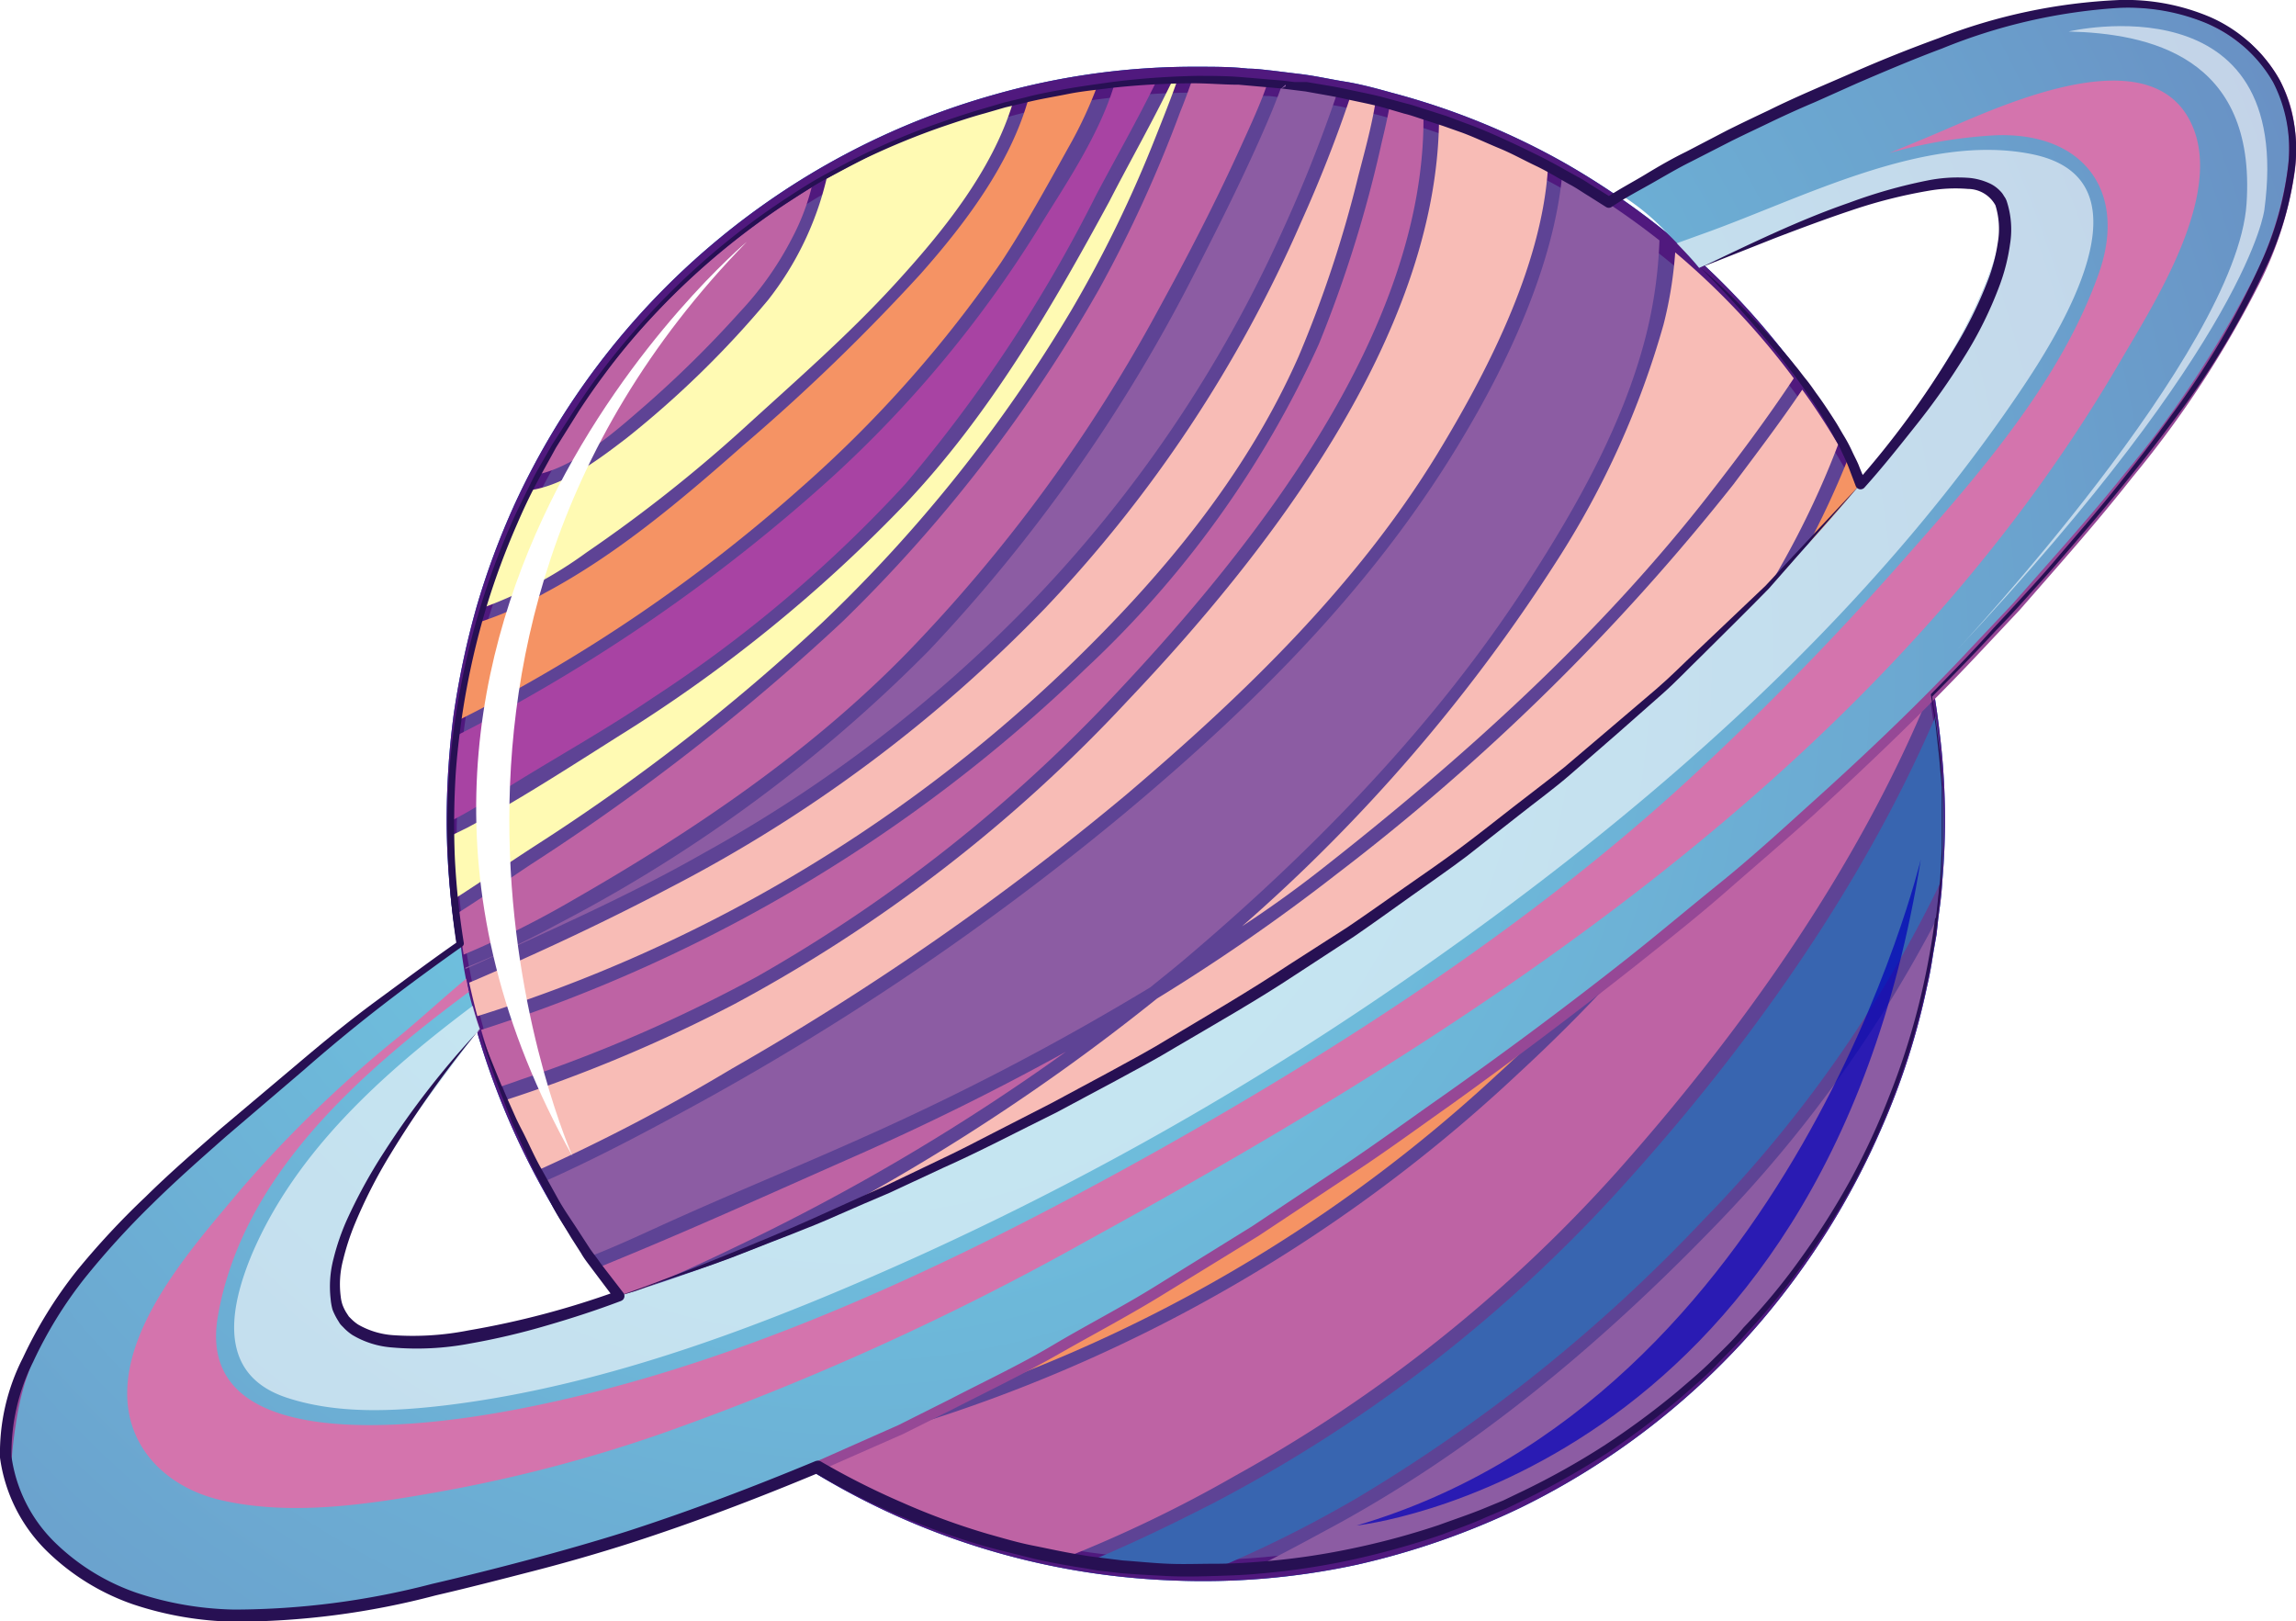 <svg xmlns="http://www.w3.org/2000/svg" xmlns:xlink="http://www.w3.org/1999/xlink" viewBox="0 0 145.83 102.97"><defs><style>.cls-1{mask:url(#mask);filter:url(#luminosity-noclip-5);}.cls-2,.cls-20,.cls-24,.cls-29,.cls-31,.cls-4,.cls-6{mix-blend-mode:multiply;}.cls-2{fill:url(#radial-gradient);}.cls-3{mask:url(#mask-2);}.cls-22,.cls-4{fill:url(#radial-gradient-2);}.cls-5{mask:url(#mask-4);filter:url(#luminosity-noclip-7);}.cls-6{fill:url(#radial-gradient-4);}.cls-7{isolation:isolate;}.cls-8{fill:#00b0ef;}.cls-9{fill:#0065d0;}.cls-10{fill:#5e4395;}.cls-11{fill:#50197e;}.cls-12{fill:#be63a4;}.cls-13{fill:#fffab3;}.cls-14{fill:#f59364;}.cls-15{fill:#8c5ca3;}.cls-16{fill:#f8bcb6;}.cls-17{fill:#3865b0;}.cls-18{fill:#a843a3;}.cls-19{mask:url(#mask-5);}.cls-20{fill:url(#radial-gradient-5);}.cls-21{mask:url(#mask-6);}.cls-22,.cls-25,.cls-28{mix-blend-mode:screen;}.cls-23{fill:url(#radial-gradient-7);}.cls-24{fill:#d474ad;}.cls-25,.cls-30{fill:#fff;}.cls-25{opacity:0.6;}.cls-26{fill:#964896;}.cls-27{mask:url(#mask-8);}.cls-28{fill:url(#radial-gradient-8);}.cls-29{fill:#271053;}.cls-30{mix-blend-mode:overlay;}.cls-31{fill:#0000b9;opacity:0.7;}.cls-32{filter:url(#luminosity-noclip-4);}.cls-33{filter:url(#luminosity-noclip-2);}.cls-34{filter:url(#luminosity-noclip);}</style><filter id="luminosity-noclip" x="28.6" y="-8316.77" width="94.72" height="32766" filterUnits="userSpaceOnUse" color-interpolation-filters="sRGB"><feFlood flood-color="#fff" result="bg"/><feBlend in="SourceGraphic" in2="bg"/></filter><mask id="mask" x="28.6" y="-8316.77" width="94.72" height="32766" maskUnits="userSpaceOnUse"><g class="cls-34"/></mask><radialGradient id="radial-gradient" cx="-19.88" cy="42.99" r="95.85" gradientTransform="matrix(0.99, 0.15, -0.15, 0.99, 49.99, -19.52)" gradientUnits="userSpaceOnUse"><stop offset="0"/><stop offset="0.37" stop-color="#020202"/><stop offset="0.51" stop-color="#090909"/><stop offset="0.6" stop-color="#141414"/><stop offset="0.68" stop-color="#252525"/><stop offset="0.75" stop-color="#3b3b3b"/><stop offset="0.8" stop-color="#575757"/><stop offset="0.86" stop-color="#777"/><stop offset="0.91" stop-color="#9d9d9d"/><stop offset="0.95" stop-color="#c8c8c8"/><stop offset="0.99" stop-color="#f6f6f6"/><stop offset="1" stop-color="#fff"/></radialGradient><filter id="luminosity-noclip-2" x="29.46" y="-8316.77" width="68.29" height="32766" filterUnits="userSpaceOnUse" color-interpolation-filters="sRGB"><feFlood flood-color="#fff" result="bg"/><feBlend in="SourceGraphic" in2="bg"/></filter><mask id="mask-2" x="29.46" y="-8316.77" width="68.29" height="32766" maskUnits="userSpaceOnUse"><g class="cls-33"/></mask><radialGradient id="radial-gradient-2" cx="117.92" cy="96.87" r="104.15" gradientTransform="translate(-2.39 1.43) rotate(-0.92)" xlink:href="#radial-gradient"/><filter id="luminosity-noclip-4" x="3.85" y="-8316.77" width="79.65" height="32766" filterUnits="userSpaceOnUse" color-interpolation-filters="sRGB"><feFlood flood-color="#fff" result="bg"/><feBlend in="SourceGraphic" in2="bg"/></filter><mask id="mask-4" x="3.85" y="-8316.77" width="79.65" height="32766" maskUnits="userSpaceOnUse"><g class="cls-32"/></mask><radialGradient id="radial-gradient-4" cx="34.61" cy="8.94" r="136.05" xlink:href="#radial-gradient"/><filter id="luminosity-noclip-5" x="28.6" y="5.04" width="94.72" height="94.72" filterUnits="userSpaceOnUse" color-interpolation-filters="sRGB"><feFlood flood-color="#fff" result="bg"/><feBlend in="SourceGraphic" in2="bg"/></filter><mask id="mask-5" x="28.6" y="5.04" width="94.72" height="94.72" maskUnits="userSpaceOnUse"><g class="cls-1"><path class="cls-2" d="M122.8,59.33A47.35,47.35,0,1,1,82.89,5.55,47.34,47.34,0,0,1,122.8,59.33Z"/></g></mask><radialGradient id="radial-gradient-5" cx="-19.88" cy="42.99" r="95.85" gradientTransform="matrix(0.99, 0.15, -0.15, 0.99, 49.99, -19.52)" gradientUnits="userSpaceOnUse"><stop offset="0" stop-color="#fff"/><stop offset="0.39" stop-color="#fefdfe"/><stop offset="0.53" stop-color="#f9f6fa"/><stop offset="0.63" stop-color="#f1ebf3"/><stop offset="0.71" stop-color="#e6daea"/><stop offset="0.78" stop-color="#d7c4dd"/><stop offset="0.85" stop-color="#c5a8ce"/><stop offset="0.9" stop-color="#af88bb"/><stop offset="0.95" stop-color="#9664a7"/><stop offset="1" stop-color="#7b3b8f"/><stop offset="1" stop-color="#79388e"/></radialGradient><mask id="mask-6" x="29.46" y="5.8" width="68.29" height="74.79" maskUnits="userSpaceOnUse"><g class="cls-3"><path class="cls-4" d="M97.63,14.34c-4.82-4.2-6.58-6.52-16.72-8.09-11.77-1.83-25,2-34.43,9.62A46.3,46.3,0,0,0,32.05,36a42.74,42.74,0,0,0-2.53,12C29.1,55.9,31,63.79,33.73,71.12a22.34,22.34,0,0,0,6.38,9.47,43.77,43.77,0,0,0,5.12-1.93c-1-5.36,1.47-10.51,3.31-15.56,1.26-3.47,2.82-7,1.69-10.71-1.18-3.93-6.58-3.45-8.87-6.17-2.12-2.53,1.12-7.06,2.63-9,3-3.86,6.19-4.78,10.79-3.42,8.27,2.45,9.49-10.15,16.48-10.4,2.19-.08,4,2.07,5.78,3a7.92,7.92,0,0,0,4.91.91c1.61-.16,3.22-1.64,4.38-2.64a42.59,42.59,0,0,1,7.33-5.08,33.73,33.73,0,0,0,4-2.19A15.27,15.27,0,0,0,97.63,14.34Z"/></g></mask><filter id="luminosity-noclip-6" x="29.46" y="5.8" width="68.29" height="74.79" filterUnits="userSpaceOnUse" color-interpolation-filters="sRGB"><feFlood flood-color="#fff" result="bg"/><feBlend in="SourceGraphic" in2="bg"/></filter><radialGradient id="radial-gradient-7" cx="54.15" cy="41.98" r="149.51" gradientUnits="userSpaceOnUse"><stop offset="0.06" stop-color="#6fc6e1"/><stop offset="0.23" stop-color="#6ebddc"/><stop offset="0.5" stop-color="#6ba3ce"/><stop offset="0.84" stop-color="#667ab8"/><stop offset="1" stop-color="#6365ad"/></radialGradient><filter id="luminosity-noclip-7" x="3.85" y="64.98" width="79.65" height="35.38" filterUnits="userSpaceOnUse" color-interpolation-filters="sRGB"><feFlood flood-color="#fff" result="bg"/><feBlend in="SourceGraphic" in2="bg"/></filter><mask id="mask-8" x="3.85" y="64.98" width="79.65" height="35.38" maskUnits="userSpaceOnUse"><g class="cls-5"><path class="cls-6" d="M81.59,70.6c-4.07,1.31-7.59,3.91-11.24,6.09q-5.88,3.53-12,6.61a98.65,98.65,0,0,1-27.08,8.75c-4.32.75-20.82,4-20.08-3.75C11.56,84,15.49,79.5,18,76.22c2.71-3.6,5.55-7.07,8.47-10.49.47-.54-.31-1-.78-.61-7.56,6.11-19,13.4-21.45,23.52C1.7,99,13.47,100.57,20.9,100.34c11.28-.38,21.81-4.62,32-9.1a169.34,169.34,0,0,0,15.87-8.13c4.83-2.77,10.35-5.52,14.17-9.63C84,72.3,83.61,70,81.59,70.6Z"/></g></mask><radialGradient id="radial-gradient-8" cx="34.61" cy="8.94" r="136.05" gradientTransform="matrix(0.99, 0.15, -0.15, 0.99, 49.99, -19.52)" gradientUnits="userSpaceOnUse"><stop offset="0" stop-color="#2b2b2b"/><stop offset="0.39" stop-color="#2d2d2d"/><stop offset="0.53" stop-color="#343434"/><stop offset="0.63" stop-color="#3f3f3f"/><stop offset="0.71" stop-color="#505050"/><stop offset="0.77" stop-color="#666"/><stop offset="0.84" stop-color="#828282"/><stop offset="0.89" stop-color="#a2a2a2"/><stop offset="0.94" stop-color="#c8c8c8"/><stop offset="0.99" stop-color="#f1f1f1"/><stop offset="1" stop-color="#fff"/></radialGradient></defs><g class="cls-7"><g id="Layer_2" data-name="Layer 2"><g id="Layer_1-2" data-name="Layer 1"><path class="cls-8" d="M122.9,59.34A47.35,47.35,0,1,1,83,5.57,47.35,47.35,0,0,1,122.9,59.34Z"/><path class="cls-9" d="M123,59.35l-.15.85c-.1.55-.2,1.38-.45,2.44a45.6,45.6,0,0,1-2.89,9A48.84,48.84,0,0,1,111.7,84.1,47.63,47.63,0,0,1,96.58,95.76a48.8,48.8,0,0,1-10.39,3.62,46.24,46.24,0,0,1-11.74,1,47.15,47.15,0,0,1-23.94-7.61A49.08,49.08,0,0,1,33,72.65a48.18,48.18,0,0,1-4.06-13.24,49.4,49.4,0,0,1-.57-7,51.7,51.7,0,0,1,.44-7,53.19,53.19,0,0,1,1.46-6.87A49.12,49.12,0,0,1,32.7,32,47.76,47.76,0,0,1,63.19,6a46.26,46.26,0,0,1,12.9-1.76c1.07,0,2.13,0,3.18.12.53,0,1,.07,1.58.13l1.55.19c1.09.12,2,.34,3,.5s2,.43,3,.71a46.46,46.46,0,0,1,10.94,4.44,48.8,48.8,0,0,1,8.89,6.5A48,48,0,0,1,123.2,46.58a45,45,0,0,1,.16,9.45c-.06,1.09-.21,1.91-.27,2.48S123,59.35,123,59.35Zm-.16,0s0-.29.1-.85.2-1.38.24-2.47a44.62,44.62,0,0,0-.27-9.39,41.21,41.21,0,0,0-1.36-6.57,45.46,45.46,0,0,0-2.81-7.36A47.7,47.7,0,0,0,88,7.43c-.94-.27-1.9-.45-2.87-.67l-1.5-.26-.75-.12-.73-.09-1.5-.19c-.51,0-1-.07-1.53-.11-1-.09-2-.09-3.07-.11a46.91,46.91,0,0,0-6.23.42c-1,.12-2.08.34-3.12.51s-2.09.44-3.12.75a47.11,47.11,0,0,0-34,38,54.24,54.24,0,0,0-.57,6.87,45.72,45.72,0,0,0,4.35,20A46.32,46.32,0,0,0,51,92.07c.91.6,1.87,1.08,2.8,1.61s1.9,1,2.89,1.37a47.39,47.39,0,0,0,5.9,2.15c1,.27,2,.55,3,.74.5.1,1,.22,1.49.31l1.52.25c1,.18,2,.26,3,.39s2,.16,3,.18a48,48,0,0,0,36.69-15.43A45,45,0,0,0,116,77.41a41.34,41.34,0,0,0,3.2-5.89,45.33,45.33,0,0,0,3-8.91c.27-1.06.37-1.89.48-2.44S122.82,59.33,122.82,59.33Z"/><path class="cls-10" d="M122.9,59.34A47.35,47.35,0,1,1,83,5.57,47.35,47.35,0,0,1,122.9,59.34Z"/><path class="cls-11" d="M123,59.35l-.15.85c-.1.55-.2,1.38-.45,2.44a45.6,45.6,0,0,1-2.89,9A48.84,48.84,0,0,1,111.7,84.1,47.63,47.63,0,0,1,96.58,95.76a48.8,48.8,0,0,1-10.39,3.62,46.24,46.24,0,0,1-11.74,1,47.15,47.15,0,0,1-23.94-7.61A49.08,49.08,0,0,1,33,72.65a48.18,48.18,0,0,1-4.06-13.24,49.4,49.4,0,0,1-.57-7,51.7,51.7,0,0,1,.44-7,53.19,53.19,0,0,1,1.46-6.87A49.12,49.12,0,0,1,32.7,32,47.76,47.76,0,0,1,63.19,6a46.26,46.26,0,0,1,12.9-1.76c1.07,0,2.13,0,3.18.12.53,0,1,.07,1.58.13l1.55.19c1.09.12,2,.34,3,.5s2,.43,3,.71a46.46,46.46,0,0,1,10.94,4.44,48.8,48.8,0,0,1,8.89,6.5A48,48,0,0,1,123.2,46.58a45,45,0,0,1,.16,9.45c-.06,1.09-.21,1.91-.27,2.48S123,59.35,123,59.35Zm-.16,0s0-.29.1-.85.2-1.38.24-2.47a44.62,44.62,0,0,0-.27-9.39,41.21,41.21,0,0,0-1.36-6.57,45.46,45.46,0,0,0-2.81-7.36A47.7,47.7,0,0,0,88,7.43c-.94-.27-1.9-.45-2.87-.67l-1.5-.26-.75-.12-.73-.09-1.5-.19c-.51,0-1-.07-1.53-.11-1-.09-2-.09-3.07-.11a46.91,46.91,0,0,0-6.23.42c-1,.12-2.08.34-3.12.51s-2.09.44-3.12.75a47.11,47.11,0,0,0-34,38,54.24,54.24,0,0,0-.57,6.87,45.72,45.72,0,0,0,4.35,20A46.32,46.32,0,0,0,51,92.07c.91.6,1.87,1.08,2.8,1.61s1.9,1,2.89,1.37a47.39,47.39,0,0,0,5.9,2.15c1,.27,2,.55,3,.74.5.1,1,.22,1.49.31l1.52.25c1,.18,2,.26,3,.39s2,.16,3,.18a48,48,0,0,0,36.69-15.43A45,45,0,0,0,116,77.41a41.34,41.34,0,0,0,3.2-5.89,45.33,45.33,0,0,0,3-8.91c.27-1.06.37-1.89.48-2.44S122.82,59.33,122.82,59.33Z"/><path class="cls-12" d="M40.8,25.91A69.87,69.87,0,0,0,47,19.81a20.51,20.51,0,0,0,3.31-4.69,14.39,14.39,0,0,0,1.24-3.22A47.33,47.33,0,0,0,34.29,30.1C36.71,29.53,39.23,27.27,40.8,25.91Z"/><path class="cls-13" d="M37.25,35.09a92.34,92.34,0,0,0,10-7.9c3.29-3,6.62-5.9,9.61-9.17S63,10.89,64.33,6.54A47.19,47.19,0,0,0,52.5,11.35a19.89,19.89,0,0,1-3.72,7.71,61.88,61.88,0,0,1-9,8.78c-1.65,1.26-3.79,2.91-6,3.28a47,47,0,0,0-3,7.44A26.55,26.55,0,0,0,37.25,35.09Z"/><path class="cls-14" d="M50.85,31A77.43,77.43,0,0,0,63.58,16.67c1.54-2.34,2.89-4.79,4.24-7.23a27.19,27.19,0,0,0,1.88-4c-1.47.21-2.93.47-4.37.81-1.17,4.19-4.07,8-6.87,11.16a127.58,127.58,0,0,1-11.28,10.9c-3.9,3.44-8,6.92-12.61,9.37A22.08,22.08,0,0,1,30.5,39.5a48.59,48.59,0,0,0-1.29,6c0,.06,0,.14,0,.2A100.22,100.22,0,0,0,50.85,31Z"/><path class="cls-13" d="M34,53.71A127,127,0,0,0,52.22,39.55,93.27,93.27,0,0,0,68.05,19.7a78.55,78.55,0,0,0,5.35-11c.47-1.18.94-2.36,1.37-3.57h-.31c-1.26,2.61-2.71,5.15-4,7.66C66.79,19.56,62.83,26.37,57.5,32a93.55,93.55,0,0,1-18.12,14.7c-3.17,2-6.38,4.09-9.68,5.86l-1,.49c0,1.34.11,2.68.23,4C30.65,55.94,32.32,54.8,34,53.71Z"/><path class="cls-15" d="M83,5.57c-.52-.08-1-.15-1.57-.2-.19.57-.42,1.13-.64,1.68-1.49,3.56-3.25,7.05-5,10.47a102.32,102.32,0,0,1-16.8,23.81A94.16,94.16,0,0,1,35.56,58.62c-1.86,1-3.87,2-6,2.84a.31.31,0,0,1,0,.08c.94-.4,1.85-.84,2.75-1.24,4.2-1.92,8.38-3.83,12.39-6.12a88.27,88.27,0,0,0,21-16.13A83.2,83.2,0,0,0,81.35,14.89a92.26,92.26,0,0,0,3.59-9C84.29,5.78,83.64,5.67,83,5.57Z"/><path class="cls-12" d="M36.4,57.16c7.64-4.38,15.08-9.4,21.25-15.74a98.81,98.81,0,0,0,15.9-21.71c1.91-3.48,3.73-7,5.38-10.66.54-1.19,1.13-2.46,1.58-3.77a45.47,45.47,0,0,0-4.79-.2c-.24.67-.48,1.35-.75,2a83.27,83.27,0,0,1-5.14,11.25A94.43,94.43,0,0,1,53.51,39.48,140.73,140.73,0,0,1,33.66,54.94c-1.5,1-3,2.05-4.6,3.06.1.89.25,1.77.39,2.63A59.24,59.24,0,0,0,36.4,57.16Z"/><path class="cls-16" d="M67.68,42.51c6-5.76,11.41-12.19,14.8-19.87a75.14,75.14,0,0,0,3.78-11.41c.4-1.55.85-3.15,1.11-4.78-.51-.13-1-.26-1.58-.37a85.36,85.36,0,0,1-3.14,8A84.67,84.67,0,0,1,66.37,38.64a91.38,91.38,0,0,1-23.74,17.7c-4.06,2.14-8.22,4.09-12.42,5.9l-.41.17c.16.72.33,1.43.52,2.13A95,95,0,0,0,67.68,42.51Z"/><path class="cls-12" d="M90.41,7.29c-.71-.22-1.42-.43-2.13-.62-.15.79-.33,1.59-.52,2.37a79.38,79.38,0,0,1-4,12.83A64.79,64.79,0,0,1,68.94,42.48,98.43,98.43,0,0,1,30.56,65.41c.35,1.22.75,2.43,1.19,3.62.45-.15.9-.3,1.33-.46a94.79,94.79,0,0,0,15-6.54A96.61,96.61,0,0,0,71,43.92C79.66,34.71,90.57,20.93,90.41,7.29Z"/><path class="cls-16" d="M55.44,82.31A154.25,154.25,0,0,0,83.75,66.23c13.55-9.86,27-22.15,33-38-.71-1.19-1.46-2.36-2.28-3.48-1.45,2.15-3,4.18-4.36,6A142.15,142.15,0,0,1,84.92,55.5a124.39,124.39,0,0,1-11.43,7.92,134.38,134.38,0,0,1-26,16.38c-2.33,1.1-4.83,2.26-7.42,3.33a52.87,52.87,0,0,0,3.81,4C47.83,85.63,51.69,84,55.44,82.31Z"/><path class="cls-14" d="M95.17,68.18a106.88,106.88,0,0,0,20.77-25.77c1.31-2.35,2.75-4.85,4.11-7.44a45.4,45.4,0,0,0-2.72-5.72c-6.18,15.37-19.15,27.53-32.43,37.2A155.78,155.78,0,0,1,55.57,83.22c-3.57,1.55-7.24,3.12-11,4.54a47.07,47.07,0,0,0,5.12,4A95.67,95.67,0,0,0,95.17,68.18Z"/><path class="cls-17" d="M76.94,99.75a77.3,77.3,0,0,0,9.29-4.63,102.25,102.25,0,0,0,22-17.68,81.33,81.33,0,0,0,15.09-21.53,47.52,47.52,0,0,0-.38-10.42c-4.72,11-12.08,21.2-19.67,29.61A93.08,93.08,0,0,1,77.12,95.44c-2.55,1.31-5.27,2.63-8.09,3.8l.1,0A46.9,46.9,0,0,0,76.94,99.75Z"/><path class="cls-15" d="M108.8,78c-7.28,7.51-15.4,14.31-24.68,19.25-1.36.74-2.86,1.54-4.43,2.33A47.36,47.36,0,0,0,122.9,59.34c0-.34.09-.68.13-1A83,83,0,0,1,108.8,78Z"/><path class="cls-12" d="M78.49,93.71A92.77,92.77,0,0,0,102.63,74.5c7.77-8.72,15.37-19.26,20-30.66A46.71,46.71,0,0,0,120.44,36c-.94,1.77-1.89,3.49-2.79,5.15a107.15,107.15,0,0,1-21.18,27A98.55,98.55,0,0,1,50.82,92.45,46.72,46.72,0,0,0,67.5,99,84.06,84.06,0,0,0,78.49,93.71Z"/><path class="cls-16" d="M83.79,55.32c9.07-7.1,17.86-15,24.94-24.14,1.67-2.15,3.49-4.57,5.2-7.15a47.6,47.6,0,0,0-7.53-8,25.71,25.71,0,0,1-.74,4.58,55.66,55.66,0,0,1-6.77,15,108.36,108.36,0,0,1-20,23.22C80.54,57.75,82.19,56.57,83.79,55.32Z"/><path class="cls-15" d="M41.81,77.92c4.38-2,8.81-3.79,13.19-5.76a164,164,0,0,0,18.06-9.45c.75-.61,1.51-1.21,2.24-1.83C83.49,53.94,91.23,46,97.07,36.94c3.07-4.75,6-9.95,7.43-15.46a29,29,0,0,0,.9-6.21,49,49,0,0,0-6.18-4.15c-.56,5.84-3.54,12-6.14,16.38C87.5,37,79.8,44.67,71.4,51.68a172.1,172.1,0,0,1-28,18.92c-2.94,1.6-5.87,3.13-8.89,4.47a47.29,47.29,0,0,0,3,4.72C39,79.21,40.43,78.55,41.81,77.92Z"/><path class="cls-12" d="M54.25,73.46c-4.85,2.14-9.69,4.34-14.58,6.36L38,80.51q.72,1,1.5,1.92c2.75-1.11,5.4-2.35,7.86-3.54A136.79,136.79,0,0,0,67.7,66.8Q61.13,70.43,54.25,73.46Z"/><path class="cls-16" d="M46.46,67.89a173,173,0,0,0,25.1-17.44C79,44.12,86.18,37.21,91.32,28.78c2.92-4.81,6.61-11.72,7-18.15a47,47,0,0,0-6.92-3c-.15,13.77-11,27.65-19.79,36.89A96.17,96.17,0,0,1,46.67,63.76a94.73,94.73,0,0,1-14.59,6.12,47.43,47.43,0,0,0,2.06,4.46A119.3,119.3,0,0,0,46.46,67.89Z"/><path class="cls-18" d="M32.8,49.67c2.89-1.78,5.84-3.43,8.65-5.34A84.27,84.27,0,0,0,57.54,30.7,92.27,92.27,0,0,0,69.62,12.39c1.26-2.38,2.63-4.78,3.84-7.25-.9.05-1.8.12-2.68.22-1,3.36-3.34,6.7-4.91,9.29A74.71,74.71,0,0,1,52.81,30.34,109.27,109.27,0,0,1,29.06,46.69a49.57,49.57,0,0,0-.34,5.41C30.13,51.38,31.47,50.49,32.8,49.67Z"/><g class="cls-19"><path class="cls-20" d="M122.8,59.33A47.35,47.35,0,1,1,82.89,5.55,47.34,47.34,0,0,1,122.8,59.33Z"/></g><g class="cls-21"><g class="cls-21"><path class="cls-22" d="M97.63,14.34c-4.82-4.2-6.58-6.52-16.72-8.09-11.77-1.83-25,2-34.43,9.62A46.3,46.3,0,0,0,32.05,36a42.74,42.74,0,0,0-2.53,12C29.1,55.9,31,63.79,33.73,71.12a22.34,22.34,0,0,0,6.38,9.47,43.77,43.77,0,0,0,5.12-1.93c-1-5.36,1.47-10.51,3.31-15.56,1.26-3.47,2.82-7,1.69-10.71-1.18-3.93-6.58-3.45-8.87-6.17-2.12-2.53,1.12-7.06,2.63-9,3-3.86,6.19-4.78,10.79-3.42,8.27,2.45,9.49-10.15,16.48-10.4,2.19-.08,4,2.07,5.78,3a7.92,7.92,0,0,0,4.91.91c1.61-.16,3.22-1.64,4.38-2.64a42.59,42.59,0,0,1,7.33-5.08,33.73,33.73,0,0,0,4-2.19A15.27,15.27,0,0,0,97.63,14.34Z"/></g></g><path class="cls-23" d="M142.76,2.89c-6.61-5.79-18.52-.6-25.31,2.3A119.92,119.92,0,0,0,103,12.41a14.49,14.49,0,0,1,2.92,2.43c.71.7,1.37,1.43,2,2.17,4.55-1.94,9.1-3.86,13.8-5.4,2.88-.42,6.36-.21,5.34,3.57-1.14,4.29-3.51,8.1-6,11.7-5.87,8.47-14.15,15.58-22,22.15A184.06,184.06,0,0,1,72.63,67.16c-12.42,7.13-26,13.7-40.08,17-2.3.54-10.19,2.6-11-1-.92-4.3,2.61-9.35,5-12.58,1.3-1.76,2.58-3.5,3.9-5.23a24.42,24.42,0,0,1-1.2-5.47,112.72,112.72,0,0,0-9.41,7.21C15.06,71.23,9.28,75.77,5.32,80.69A19.82,19.82,0,0,0,.49,93.3a10.08,10.08,0,0,0,3.42,5.56c7.69,6.6,20.44,2.94,29.21.72C55.22,94,75.65,81.72,93.94,68.46c14.08-10.21,27.4-21.67,38.59-35C137.55,27.47,151.61,10.63,142.76,2.89Z"/><path class="cls-24" d="M13.84,83.59C15.35,74.9,22.47,68.42,29.78,63c-.07-.28-.11-.56-.17-.84-1.45,1.21-2.84,2.49-4.25,3.66a77.38,77.38,0,0,0-10,9.65c-2.83,3.39-7.21,8.2-7.28,12.92-.06,3.62,2.59,6.13,6,6.9,4.38,1,9.17.28,13.54-.49A92.78,92.78,0,0,0,42,91.06,173.57,173.57,0,0,0,69,78.83c25.31-13.89,50.83-30.4,65.68-55.9,2.15-3.69,6.56-10.52,4.54-15-2.51-5.61-11.78-1.37-15.66.3-1.18.51-2.37,1-3.56,1.49a31.23,31.23,0,0,1,6.59-1.12c5.67-.29,8.57,3.49,6.72,8.75-2.41,6.84-7.63,12.79-12.35,18.13A186.41,186.41,0,0,1,107.16,49.6C97.23,58.71,85.37,66.42,73.66,73,60.71,80.25,46.27,87.2,31.51,89.75,26.66,90.58,12.28,92.5,13.84,83.59Z"/><path class="cls-25" d="M21.59,83.18c-.92-4.3,2.61-9.35,5-12.58,1.3-1.76,2.58-3.5,3.9-5.23-.18-.49-.33-1-.46-1.49-5.76,4.33-11.21,9.23-14,15.71-1.45,3.45-2.27,7.67,2.12,9.16,3.22,1.08,6.82.9,10.14.51C38.7,88,49,84,58.48,79.71A198.78,198.78,0,0,0,89.9,61.78c14.47-10.06,28.43-22.18,38.38-36.89,2.5-3.7,8.71-13.5.77-15.1-6.83-1.38-14.67,2.86-21,5.1l-1.55.56c.48.52,1,1,1.42,1.56,4.55-1.94,9.1-3.86,13.8-5.4,2.88-.42,6.36-.21,5.34,3.57-1.14,4.29-3.51,8.1-6,11.7-5.87,8.47-14.15,15.58-22,22.15A184.06,184.06,0,0,1,72.63,67.16c-12.42,7.13-26,13.7-40.08,17C30.25,84.69,22.36,86.75,21.59,83.18Z"/><path class="cls-25" d="M131.39,2s14.41-3.41,12.43,11.33c0,0-.95,8.17-19.57,28,0,0,17.82-19,18.44-28.4S136.42,2.13,131.39,2Z"/><path class="cls-26" d="M29.26,59.9l-4.58,3.37c-.76.58-1.49,1.19-2.22,1.79l-2.2,1.8c-.74.6-1.44,1.23-2.17,1.84l-2.16,1.86c-1.44,1.23-2.88,2.48-4.26,3.76-.7.64-1.4,1.29-2.06,2s-1.34,1.34-2,2-1.25,1.42-1.87,2.14c-.31.34-.58.73-.87,1.11a13.47,13.47,0,0,0-.82,1.16,21,21,0,0,0-1.41,2.43c-.19.43-.4.85-.58,1.28L1.6,87.77A18,18,0,0,0,1,90.5,26.47,26.47,0,0,0,.7,93.31v-.06a10.1,10.1,0,0,0,1.42,3.3,10.39,10.39,0,0,0,2.51,2.57A15.42,15.42,0,0,0,11.25,102a27.63,27.63,0,0,0,7.27.28,57.84,57.84,0,0,0,7.25-1.15c2.39-.52,4.76-1.14,7.16-1.75L40,97.27c1.19-.32,2.33-.78,3.48-1.19l3.45-1.28C49.24,94,51.46,93,53.71,92l3.36-1.49,3.29-1.65c2.18-1.13,4.4-2.17,6.52-3.43s4.29-2.37,6.38-3.66l6.26-3.88,6.13-4.08c2-1.35,4-2.81,6-4.21,4-2.82,8-5.8,11.81-8.81,1.93-1.53,3.8-3.11,5.71-4.65s3.73-3.19,5.55-4.84C118.4,48,122,44.59,125.33,41l2.53-2.68,2.43-2.76c1.63-1.84,3.23-3.7,4.77-5.62a66.89,66.89,0,0,0,8.06-12.24,22.29,22.29,0,0,0,2.18-6.93,10.3,10.3,0,0,0-.15-3.59A7.58,7.58,0,0,0,143.56,4a4.29,4.29,0,0,0-.62-.66l-.31-.32-.36-.26a8,8,0,0,0-1.52-1l-.8-.4-.85-.29a9.82,9.82,0,0,0-1.76-.43,20.17,20.17,0,0,0-7.26.3A72.14,72.14,0,0,0,116.2,5.83,118.18,118.18,0,0,0,103,12.41a117.55,117.55,0,0,1,13.12-6.73A73.21,73.21,0,0,1,130,.65,20.18,20.18,0,0,1,137.4.28a10.28,10.28,0,0,1,1.82.44l.89.29.84.43a7.74,7.74,0,0,1,1.56,1l.4.29.33.33a5.23,5.23,0,0,1,.64.69,8.12,8.12,0,0,1,1.69,3.35,11,11,0,0,1,.19,3.74,23,23,0,0,1-2.21,7.08,66.18,66.18,0,0,1-8.09,12.37c-1.52,1.93-3.12,3.81-4.74,5.66l-2.43,2.78-2.53,2.69c-3.37,3.59-6.94,7-10.56,10.33-1.83,1.65-3.71,3.25-5.56,4.87s-3.78,3.14-5.71,4.68c-3.88,3.06-7.78,6-11.79,8.88-2,1.41-4,2.88-6.06,4.24l-6.15,4.08-6.3,3.87c-2.1,1.28-4.28,2.43-6.42,3.65s-4.36,2.29-6.55,3.41l-3.3,1.65L54,92.56c-2.27,1-4.49,2-6.84,2.82l-3.48,1.27a36,36,0,0,1-3.5,1.18l-7.09,2c-2.38.6-4.77,1.22-7.18,1.73a54.6,54.6,0,0,1-7.32,1.13,28.31,28.31,0,0,1-7.41-.3A12.94,12.94,0,0,1,9.34,102a10.84,10.84,0,0,1-1.76-.63,10.14,10.14,0,0,1-1.68-.84,10.14,10.14,0,0,1-1.54-1,10.68,10.68,0,0,1-2.6-2.68A10.45,10.45,0,0,1,.28,93.35v0a24.72,24.72,0,0,1,.28-2.86,22.29,22.29,0,0,1,.65-2.8l.49-1.36c.19-.44.39-.87.6-1.3A19.9,19.9,0,0,1,3.76,82.5c.27-.4.54-.79.84-1.16s.57-.76.89-1.11c.63-.71,1.23-1.46,1.91-2.13s1.32-1.37,2-2,1.38-1.31,2.09-1.94c1.4-1.28,2.86-2.5,4.31-3.73L18,68.59c.74-.61,1.45-1.24,2.19-1.83L22.41,65c.74-.59,1.47-1.19,2.23-1.77Z"/><g class="cls-27"><path class="cls-28" d="M81.59,70.6c-4.07,1.31-7.59,3.91-11.24,6.09q-5.88,3.53-12,6.61a98.65,98.65,0,0,1-27.08,8.75c-4.32.75-20.82,4-20.08-3.75C11.56,84,15.49,79.5,18,76.22c2.71-3.6,5.55-7.07,8.47-10.49.47-.54-.31-1-.78-.61-7.56,6.11-19,13.4-21.45,23.52C1.7,99,13.47,100.57,20.9,100.34c11.28-.38,21.81-4.62,32-9.1a169.34,169.34,0,0,0,15.87-8.13c4.83-2.77,10.35-5.52,14.17-9.63C84,72.3,83.61,70,81.59,70.6Z"/></g><path class="cls-29" d="M123.17,48.14l-.22-2c-.09-.65-.2-1.31-.31-2,0,0,0,0,0-.05,1.36-1.39,2.72-2.78,4-4.22.67-.71,1.33-1.43,2-2.16s1.31-1.44,1.94-2.19c1.27-1.48,2.54-2.95,3.76-4.47s2.42-3.06,3.55-4.64a53.09,53.09,0,0,0,5.87-10.06,20.51,20.51,0,0,0,1.54-5.57,9.29,9.29,0,0,0-.92-5.55,8.87,8.87,0,0,0-4.18-3.73,13,13,0,0,0-5.59-1,35.54,35.54,0,0,0-11.26,2.58c-1.82.68-3.61,1.44-5.4,2.21l-2.66,1.19q-1.35.57-2.67,1.2c-.87.42-1.75.83-2.62,1.26l-2.6,1.33c-.87.43-1.7.93-2.55,1.41s-1.69.92-2.5,1.47a.32.32,0,0,1-.34,0h0l-1.09-.69c-.37-.22-.72-.47-1.1-.68-.76-.41-1.48-.87-2.26-1.24s-1.53-.79-2.33-1.12-1.57-.7-2.38-1L91.66,8l-1.23-.4c-.41-.13-.81-.28-1.23-.38L88,6.87c-.83-.24-1.68-.39-2.52-.58s-1.7-.32-2.55-.48h0l-1.53-.19.26-.14a.36.36,0,0,0,0-.11l-.28.25-2.71-.24c-.9,0-1.8-.08-2.71-.09a49.13,49.13,0,0,0-5.43.3c-.9.12-1.81.2-2.7.38s-1.78.32-2.66.54l-1.32.31-1.31.38c-.88.24-1.74.53-2.6.82a47.05,47.05,0,0,0-5,2.05c-.82.41-1.62.84-2.41,1.26s-1.57.93-2.33,1.42a46,46,0,0,0-8.37,6.94,42.21,42.21,0,0,0-3.5,4.17c-.55.74-1.06,1.48-1.56,2.24l-1.45,2.32c-.43.79-.88,1.58-1.3,2.38s-.81,1.63-1.17,2.47a48,48,0,0,0-1.9,5.1,49.09,49.09,0,0,0-2,10.68,52,52,0,0,0-.06,5.44,49.12,49.12,0,0,0,.57,5.41.22.22,0,0,1-.1.21c-1.74,1.23-3.46,2.49-5.14,3.79S20.87,66.58,19.25,68l-4.87,4.16c-1.6,1.41-3.2,2.82-4.71,4.31a52.74,52.74,0,0,0-4.28,4.7A26.75,26.75,0,0,0,2.1,86.51a12.93,12.93,0,0,0-1.37,6,9.46,9.46,0,0,0,2.7,5.4,13.91,13.91,0,0,0,5.26,3.26,20.82,20.82,0,0,0,6.18,1.06,50.13,50.13,0,0,0,12.57-1.63c2.07-.48,4.14-1,6.2-1.55s4.1-1.13,6.13-1.77c4-1.29,8-2.81,12-4.47a.44.44,0,0,1,.34,0h0a48.5,48.5,0,0,0,5.19,2.62,43.92,43.92,0,0,0,5.46,2c.93.26,1.86.54,2.82.73s1.89.4,2.85.56l.73.12.7.09,1.45.18c1,.07,1.92.17,2.9.21s1.93,0,2.91,0,1.93-.05,2.9-.13a44.62,44.62,0,0,0,5.76-.82,48.28,48.28,0,0,0,5.61-1.51c.93-.34,1.83-.64,2.73-1l1.36-.56,1.31-.63a48.33,48.33,0,0,0,5.07-2.84,50,50,0,0,0,4.7-3.47c.73-.63,1.49-1.26,2.17-1.94s1.41-1.36,2-2.09a39.94,39.94,0,0,0,3.71-4.5,47.75,47.75,0,0,0,3.12-4.94A46.25,46.25,0,0,0,120,69.61a45.65,45.65,0,0,0,1.81-5.56,48.82,48.82,0,0,0,1.1-5.74l.16,0,0,0a.07.07,0,0,1-.1,0,.09.09,0,0,1,0-.07l.26-2.4v0l0,0v0l.1-1.94c0-.65,0-1.29,0-1.95s0-1.29,0-1.94Zm.09,0,.13,1.95c0,.65,0,1.3,0,1.94s0,1.3,0,1.95l-.08,2v0l0,0,0,0-.24,2.4-.15,0v0a.08.08,0,0,1,.15,0A47.93,47.93,0,0,1,117.83,75a48.36,48.36,0,0,1-3.11,5A41.61,41.61,0,0,1,111,84.6c-.64.75-1.35,1.42-2,2.11s-1.44,1.34-2.18,2a53.19,53.19,0,0,1-4.68,3.54A50.2,50.2,0,0,1,97,95.17l-1.33.65-1.34.57c-.89.41-1.85.73-2.75,1.08a51.51,51.51,0,0,1-5.68,1.59,46,46,0,0,1-5.84.88c-1,.1-2,.13-3,.16s-2,.05-2.94,0-2-.1-3-.19l-1.45-.17L69,99.62l-.71-.11c-1-.17-1.94-.34-2.9-.58s-1.91-.47-2.86-.73a47.8,47.8,0,0,1-5.55-2,47.28,47.28,0,0,1-5.26-2.68l.34,0c-4,1.67-8,3.19-12,4.48-2,.64-4.11,1.25-6.17,1.78s-4.14,1.07-6.22,1.55A50.23,50.23,0,0,1,14.85,103a21.44,21.44,0,0,1-6.39-1.1,14.69,14.69,0,0,1-5.54-3.44A10.23,10.23,0,0,1,0,92.58a13.3,13.3,0,0,1,1.46-6.35,27.83,27.83,0,0,1,3.4-5.5A50.16,50.16,0,0,1,9.26,76C10.78,74.5,12.4,73.1,14,71.7l4.9-4.13c1.63-1.38,3.28-2.74,5-4s3.43-2.55,5.19-3.77L29,60a52.56,52.56,0,0,1-.54-5.46A50.29,50.29,0,0,1,28.54,49,49.22,49.22,0,0,1,30.6,38.27a48.65,48.65,0,0,1,1.93-5.13c.37-.83.79-1.64,1.19-2.47s.89-1.6,1.33-2.4L36.51,26c.51-.76,1-1.51,1.57-2.25a50.45,50.45,0,0,1,3.53-4.19,46.7,46.7,0,0,1,8.38-7c.76-.5,1.54-1,2.33-1.43s1.61-.87,2.43-1.28a44,44,0,0,1,5.07-2.1c.86-.3,1.73-.59,2.6-.84l1.32-.39,1.33-.32c.89-.24,1.79-.4,2.69-.56s1.81-.28,2.71-.41A50.24,50.24,0,0,1,76,4.82c.91,0,1.83,0,2.74.07l2.74.23-.28.25a.2.2,0,0,1,0-.11.26.26,0,0,1,.26-.14l.76.09.39,0,.19,0H83c.85.15,1.7.27,2.56.46s1.71.34,2.55.58l1.27.34c.42.1.83.26,1.24.38l1.25.4,1.23.46c.81.29,1.62.64,2.41,1s1.58.74,2.36,1.13,1.54.83,2.3,1.25c.39.2.75.45,1.12.68l1.11.69H102c.8-.55,1.68-1,2.52-1.51s1.69-1,2.57-1.43l2.59-1.35c.88-.44,1.76-.86,2.65-1.28,1.75-.87,3.55-1.61,5.35-2.4s3.6-1.51,5.44-2.18A35.74,35.74,0,0,1,134.63,0a13.7,13.7,0,0,1,5.81,1.11,9.41,9.41,0,0,1,4.37,4,9.73,9.73,0,0,1,.92,5.81,20.45,20.45,0,0,1-1.62,5.65,52.71,52.71,0,0,1-6,10.06c-2.32,3.14-4.82,6.13-7.39,9.08-.63.74-1.29,1.45-1.94,2.18s-1.31,1.45-2,2.15c-1.32,1.43-2.69,2.82-4.06,4.21v0c.1.66.21,1.32.3,2Z"/><path class="cls-29" d="M108,17c1.1.93,2.13,1.94,3.14,3s2,2.1,2.89,3.23c.23.27.44.57.67.85s.43.57.64.87c.43.58.83,1.19,1.22,1.8.2.31.37.63.56.94s.36.63.53,1,.33.64.46,1l.41,1-.56-.12A57.69,57.69,0,0,0,124,22.34a26.59,26.59,0,0,0,2.26-4.53,11.33,11.33,0,0,0,.63-2.4,5.09,5.09,0,0,0-.15-2.37A2,2,0,0,0,125,12a9.81,9.81,0,0,0-2.47.11,31.92,31.92,0,0,0-4.94,1.25c-1.62.54-3.22,1.14-4.82,1.75Zm0,0c3.09-1.47,6.2-3,9.44-4.12a32.39,32.39,0,0,1,5-1.42,9.73,9.73,0,0,1,2.65-.16,4,4,0,0,1,1.35.38,2.2,2.2,0,0,1,.6.45,1.28,1.28,0,0,1,.24.32,1.13,1.13,0,0,1,.18.34,5.79,5.79,0,0,1,.21,2.7,12.4,12.4,0,0,1-.64,2.57,24.75,24.75,0,0,1-2.31,4.67c-.91,1.47-1.91,2.88-3,4.25s-2.14,2.7-3.31,4a.33.33,0,0,1-.47,0,.35.35,0,0,1-.08-.13h0l-.38-1a10.57,10.57,0,0,0-.43-1,9.4,9.4,0,0,0-.48-.95c-.17-.31-.33-.63-.52-.93-.36-.61-.73-1.23-1.15-1.81-.19-.3-.4-.59-.61-.88s-.41-.58-.64-.86A62.16,62.16,0,0,0,108,17Z"/><path class="cls-29" d="M30.46,65.37c.26.75.55,1.5.85,2.24s.59,1.48.93,2.21l.49,1.1c.16.36.35.72.53,1.07.36.72.68,1.45,1.07,2.15l1.16,2.09c.39.69.86,1.34,1.28,2l.65,1c.22.34.48.64.72,1l1.45,1.88v0a.33.33,0,0,1-.06.47l-.09.05c-1.56.59-3.13,1.1-4.72,1.56a44.91,44.91,0,0,1-4.85,1.14,18,18,0,0,1-5,.25,5.73,5.73,0,0,1-2.49-.79,3.18,3.18,0,0,1-.53-.44c-.09-.1-.15-.14-.26-.28l-.16-.26a4.11,4.11,0,0,1-.31-.63A3.82,3.82,0,0,1,21,82.5a7,7,0,0,1,.19-2.58A14.81,14.81,0,0,1,22,77.55a32.94,32.94,0,0,1,2.39-4.37,54.09,54.09,0,0,1,6.09-7.81Zm0,0a67.31,67.31,0,0,0-5.7,8,31.92,31.92,0,0,0-2.22,4.36,15.83,15.83,0,0,0-.75,2.3,6.06,6.06,0,0,0-.15,2.31,2.44,2.44,0,0,0,.12.55,2.9,2.9,0,0,0,.23.47l.17.26.17.17a2.72,2.72,0,0,0,.42.34,5.16,5.16,0,0,0,2.19.67,18.17,18.17,0,0,0,4.81-.3A54.7,54.7,0,0,0,39.21,82l-.14.54-1.46-1.94c-.24-.33-.5-.64-.7-1l-.64-1c-.41-.7-.87-1.37-1.23-2.09l-1.12-2.14c-.19-.35-.34-.72-.51-1.09l-.49-1.1c-.16-.37-.34-.73-.48-1.1L32,69.92c-.3-.74-.57-1.5-.83-2.26S30.68,66.13,30.46,65.37Z"/><path class="cls-29" d="M39.32,82.3l1-.35c.66-.23,1.61-.6,2.83-1.06s2.68-1.06,4.36-1.74,3.56-1.49,5.59-2.42l3.17-1.43,3.36-1.61c1.15-.54,2.32-1.14,3.51-1.76l3.65-1.87,3.72-2c1.26-.69,2.54-1.37,3.79-2.14,2.51-1.5,5.09-3,7.56-4.64l3.74-2.4c1.23-.83,2.43-1.69,3.62-2.52s2.4-1.66,3.55-2.52,2.26-1.74,3.35-2.59,2.2-1.68,3.24-2.52l3-2.55,2.83-2.41c.91-.78,1.72-1.61,2.54-2.38l4.41-4.19c1.23-1.33,2.31-2.48,3.2-3.43l2.81-3-2.7,3.08-3.1,3.53c-1.27,1.3-2.73,2.74-4.32,4.32-.8.77-1.6,1.63-2.5,2.42l-2.8,2.47-3,2.61c-1,.87-2.13,1.69-3.23,2.56l-3.35,2.63c-1.14.86-2.35,1.69-3.54,2.54s-2.4,1.72-3.62,2.56L82.3,61.9c-2.49,1.65-5.09,3.12-7.62,4.61-1.25.76-2.54,1.44-3.81,2.13l-3.74,2c-2.51,1.24-4.9,2.5-7.24,3.54L56.5,75.76c-1.11.47-2.18.93-3.2,1.38-2,.9-4,1.61-5.66,2.28S44.45,80.61,43.22,81s-2.2.75-2.87,1Z"/><path class="cls-30" d="M47.43,15.36S17.78,40.27,36.37,73.45C36.37,73.45,22.06,41.37,47.43,15.36Z"/><path class="cls-31" d="M122,54.58s-8.13,34.16-35.83,42.31C86.18,96.89,115.73,93.78,122,54.58Z"/></g></g></g></svg>